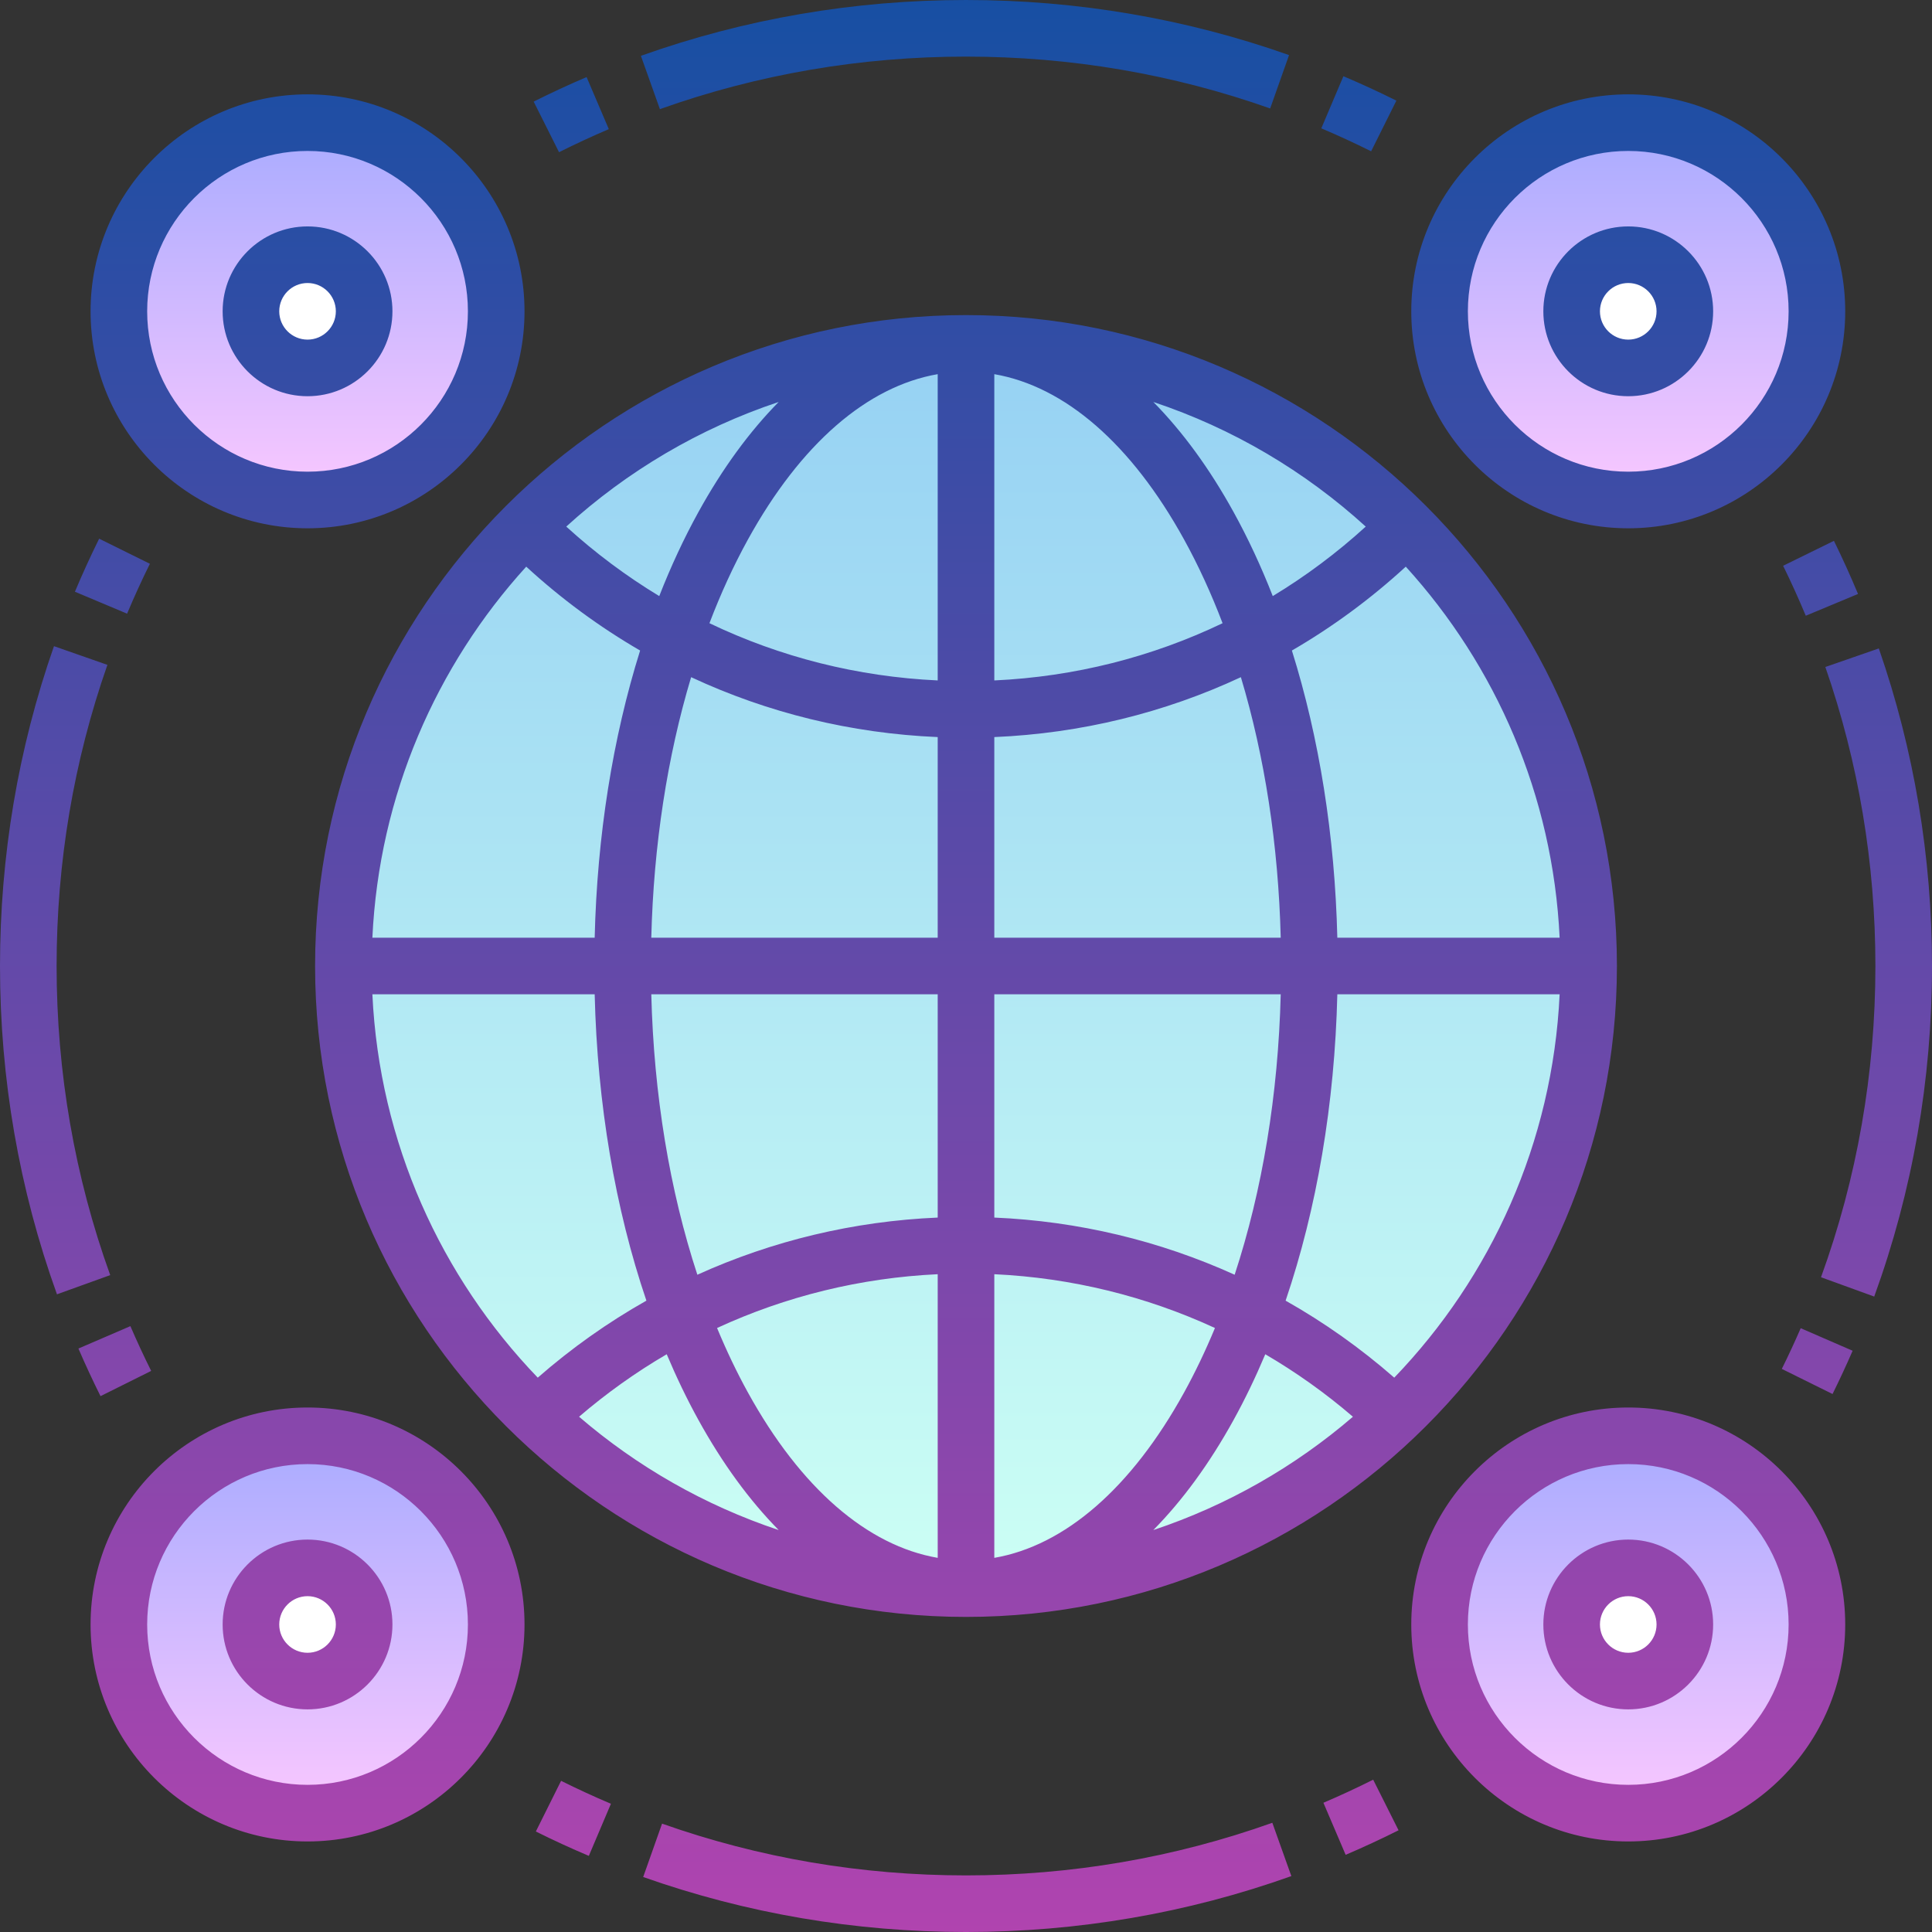 <svg id="Capa_1" enable-background="new 0 0 512 512" height="512" viewBox="0 0 512 512" width="512" xmlns="http://www.w3.org/2000/svg" xmlns:xlink="http://www.w3.org/1999/xlink"><rect x="0" y="0" width="512" height="512" fill="#333333" stroke="none"/><linearGradient id="SVGID_1_" gradientUnits="userSpaceOnUse" x1="256" x2="256" y1="91" y2="421"><stop offset="0" stop-color="#96d1f3"/><stop offset="1" stop-color="#ccfff4"/></linearGradient><linearGradient id="lg1"><stop offset="0" stop-color="#a8abff"/><stop offset="1" stop-color="#fac8ff"/></linearGradient><linearGradient id="SVGID_2_" gradientUnits="userSpaceOnUse" x1="81.5" x2="81.5" xlink:href="#lg1" y1="32.5" y2="132.5"/><linearGradient id="SVGID_3_" gradientUnits="userSpaceOnUse" x1="431.5" x2="431.5" xlink:href="#lg1" y1="32.5" y2="132.5"/><linearGradient id="SVGID_4_" gradientUnits="userSpaceOnUse" x1="81.5" x2="81.5" xlink:href="#lg1" y1="380.5" y2="480.5"/><linearGradient id="SVGID_5_" gradientUnits="userSpaceOnUse" x1="431.5" x2="431.5" xlink:href="#lg1" y1="380.5" y2="480.5"/><linearGradient id="SVGID_6_" gradientUnits="userSpaceOnUse" x1="256" x2="256" y1="0" y2="512"><stop offset="0" stop-color="#174fa3"/><stop offset="1" stop-color="#b044af"/></linearGradient><g><g><circle cx="256" cy="256" fill="url(#SVGID_1_)" r="165"/><circle cx="81.5" cy="82.5" fill="url(#SVGID_2_)" r="50"/><circle cx="431.5" cy="82.5" fill="url(#SVGID_3_)" r="50"/><circle cx="81.5" cy="430.5" fill="url(#SVGID_4_)" r="50"/><circle cx="431.5" cy="430.5" fill="url(#SVGID_5_)" r="50"/><g fill="#fff"><circle cx="81.5" cy="82.5" r="15"/><circle cx="81.5" cy="430.5" r="15"/><circle cx="431.5" cy="82.5" r="15"/><circle cx="431.5" cy="430.5" r="15"/></g></g><path d="m148.15 40.335-6.721-13.41c4.589-2.3 9.307-4.487 14.022-6.5l5.889 13.796c-4.435 1.893-8.872 3.95-13.19 6.114zm221.906-13.669c-4.597-2.291-9.319-4.466-14.038-6.467l-5.856 13.81c4.438 1.882 8.88 3.929 13.205 6.083zm-114.056-11.666c27.715 0 54.836 4.623 80.609 13.741l5.003-14.141c-27.384-9.688-56.188-14.6-85.612-14.6-.001 0-.002 0-.004 0-29.621 0-58.606 4.978-86.151 14.794l5.036 14.13c25.925-9.24 53.217-13.924 81.119-13.924zm-113.994 470.363c4.595 2.289 9.318 4.464 14.04 6.465l5.854-13.811c-4.44-1.882-8.883-3.928-13.206-6.081zm113.994 11.637c-27.697 0-54.797-4.615-80.548-13.719l-5 14.143c27.361 9.672 56.144 14.576 85.548 14.576 29.645 0 58.653-4.985 86.219-14.817l-5.039-14.128c-25.944 9.253-53.257 13.945-81.18 13.945zm94.718-19.246 5.893 13.794c4.717-2.015 9.434-4.203 14.021-6.503l-6.724-13.408c-4.315 2.163-8.753 4.221-13.19 6.117zm-310.655-114.448c-1.936-3.887-3.789-7.879-5.508-11.867l-13.774 5.939c1.828 4.239 3.798 8.483 5.856 12.615zm-25.063-107.306c0-27.433 4.53-54.284 13.462-79.805l-14.158-4.955c-9.491 27.118-14.304 55.635-14.304 84.76 0 29.938 5.08 59.211 15.098 87.005l14.111-5.086c-9.428-26.158-14.209-53.72-14.209-81.919zm24.723-106.596-13.446-6.648c-2.274 4.599-4.435 9.329-6.423 14.059l13.828 5.812c1.87-4.448 3.902-8.898 6.041-13.223zm432.824.531c2.126 4.332 4.146 8.787 6.003 13.241l13.845-5.773c-1.975-4.735-4.122-9.471-6.382-14.077zm25.359 21.906-14.171 4.918c8.802 25.363 13.265 52.023 13.265 79.241 0 28.411-4.849 56.161-14.413 82.481l14.099 5.123c10.162-27.967 15.314-57.441 15.314-87.604 0-28.896-4.743-57.211-14.094-84.159zm-25.708 190.932 13.443 6.654c1.863-3.764 3.654-7.622 5.324-11.465l-13.759-5.976c-1.569 3.616-3.254 7.245-5.008 10.787zm-43.698-106.773c0 95.117-77.383 172.5-172.5 172.5s-172.5-77.383-172.5-172.5 77.383-172.5 172.5-172.5 172.5 77.383 172.5 172.5zm-278.436-116.45c7.674 6.992 15.926 13.145 24.644 18.418 3.076-7.854 6.54-15.303 10.378-22.262 6.373-11.556 13.527-21.329 21.272-29.183-21.087 7.021-40.209 18.381-56.294 33.027zm-51.381 108.95h58.912c.648-27.03 4.789-52.967 12.041-76.104-10.736-6.231-20.852-13.661-30.181-22.23-23.863 26.254-38.993 60.577-40.772 98.334zm43.828 116.593c8.953-7.833 18.6-14.654 28.79-20.409-8.279-24.393-13.01-52.156-13.706-81.183h-58.912c1.854 39.341 18.208 74.95 43.828 101.592zm63.847 40.384c-7.745-7.854-14.898-17.627-21.272-29.183-3.038-5.508-5.836-11.327-8.399-17.406-8.17 4.772-15.944 10.304-23.227 16.561 15.356 13.2 33.275 23.495 52.898 30.028zm42.142-67.8c-20.44.959-40.237 5.837-58.472 14.254 2.486 6.001 5.217 11.725 8.193 17.12 13.955 25.303 31.582 40.562 50.279 43.794zm0-74.177h-75.903c.667 26.597 4.873 51.974 12.208 74.317 19.89-9.017 41.452-14.196 63.695-15.149zm0-68.169c-22.922-.974-45.036-6.403-65.347-15.876-6.313 21.031-9.942 44.517-10.557 69.045h75.904zm0-96.176c-18.697 3.232-36.324 18.492-50.279 43.794-3.805 6.899-7.213 14.334-10.213 22.204 18.756 8.989 39.238 14.179 60.492 15.168zm57.142 7.368c7.745 7.854 14.898 17.627 21.272 29.183 3.838 6.959 7.302 14.408 10.378 22.262 8.718-5.273 16.97-11.427 24.644-18.418-16.085-14.646-35.207-26.006-56.294-33.027zm-42.142 73.799c21.254-.989 41.736-6.179 60.492-15.168-3-7.87-6.408-15.305-10.213-22.204-13.955-25.303-31.582-40.562-50.279-43.794zm0 68.178h75.903c-.615-24.528-4.243-48.014-10.557-69.045-20.311 9.473-42.425 14.902-65.347 15.876v53.169zm0 74.168c22.243.953 43.805 6.132 63.695 15.149 7.335-22.344 11.542-47.72 12.208-74.317h-75.903zm50.279 46.383c2.975-5.395 5.707-11.119 8.193-17.12-18.235-8.417-38.032-13.295-58.472-14.254v75.168c18.697-3.232 36.324-18.491 50.279-43.794zm44.76 6.398c-7.282-6.257-15.057-11.788-23.227-16.561-2.563 6.079-5.361 11.898-8.399 17.406-6.373 11.556-13.527 21.329-21.272 29.183 19.624-6.533 37.543-16.828 52.898-30.028zm54.778-111.949h-58.912c-.696 29.028-5.427 56.79-13.706 81.183 10.19 5.755 19.837 12.576 28.79 20.409 25.62-26.641 41.974-62.25 43.828-101.592zm0-15c-1.779-37.757-16.91-72.08-40.773-98.334-9.328 8.568-19.445 15.999-30.181 22.23 7.252 23.137 11.393 49.074 12.041 76.104zm-389.317-166c0-31.706 25.794-57.5 57.5-57.5s57.5 25.794 57.5 57.5-25.794 57.5-57.5 57.5-57.5-25.794-57.5-57.5zm15 0c0 23.435 19.065 42.5 42.5 42.5s42.5-19.065 42.5-42.5-19.065-42.5-42.5-42.5-42.5 19.065-42.5 42.5zm335 0c0-31.706 25.794-57.5 57.5-57.5s57.5 25.794 57.5 57.5-25.794 57.5-57.5 57.5-57.5-25.794-57.5-57.5zm15 0c0 23.435 19.065 42.5 42.5 42.5s42.5-19.065 42.5-42.5-19.065-42.5-42.5-42.5-42.5 19.065-42.5 42.5zm-250 348c0 31.706-25.794 57.5-57.5 57.5s-57.5-25.794-57.5-57.5 25.794-57.5 57.5-57.5 57.5 25.794 57.5 57.5zm-15 0c0-23.435-19.065-42.5-42.5-42.5s-42.5 19.065-42.5 42.5 19.065 42.5 42.5 42.5 42.5-19.065 42.5-42.5zm365 0c0 31.706-25.794 57.5-57.5 57.5s-57.5-25.794-57.5-57.5 25.794-57.5 57.5-57.5 57.5 25.794 57.5 57.5zm-15 0c0-23.435-19.065-42.5-42.5-42.5s-42.5 19.065-42.5 42.5 19.065 42.5 42.5 42.5 42.5-19.065 42.5-42.5zm-415-348c0-12.407 10.093-22.5 22.5-22.5s22.5 10.093 22.5 22.5-10.093 22.5-22.5 22.5-22.5-10.093-22.5-22.5zm15 0c0 4.136 3.364 7.5 7.5 7.5s7.5-3.364 7.5-7.5-3.364-7.5-7.5-7.5-7.5 3.364-7.5 7.5zm30 348c0 12.407-10.093 22.5-22.5 22.5s-22.5-10.093-22.5-22.5 10.093-22.5 22.5-22.5 22.5 10.093 22.5 22.5zm-15 0c0-4.136-3.364-7.5-7.5-7.5s-7.5 3.364-7.5 7.5 3.364 7.5 7.5 7.5 7.5-3.364 7.5-7.5zm320-348c0-12.407 10.093-22.5 22.5-22.5s22.5 10.093 22.5 22.5-10.093 22.5-22.5 22.5-22.5-10.093-22.5-22.5zm15 0c0 4.136 3.364 7.5 7.5 7.5s7.5-3.364 7.5-7.5-3.364-7.5-7.5-7.5-7.5 3.364-7.5 7.5zm30 348c0 12.407-10.093 22.5-22.5 22.5s-22.5-10.093-22.5-22.5 10.093-22.5 22.5-22.5 22.5 10.093 22.5 22.5zm-15 0c0-4.136-3.364-7.5-7.5-7.5s-7.5 3.364-7.5 7.5 3.364 7.5 7.5 7.5 7.5-3.364 7.5-7.5z" fill="url(#SVGID_6_)"/></g></svg>